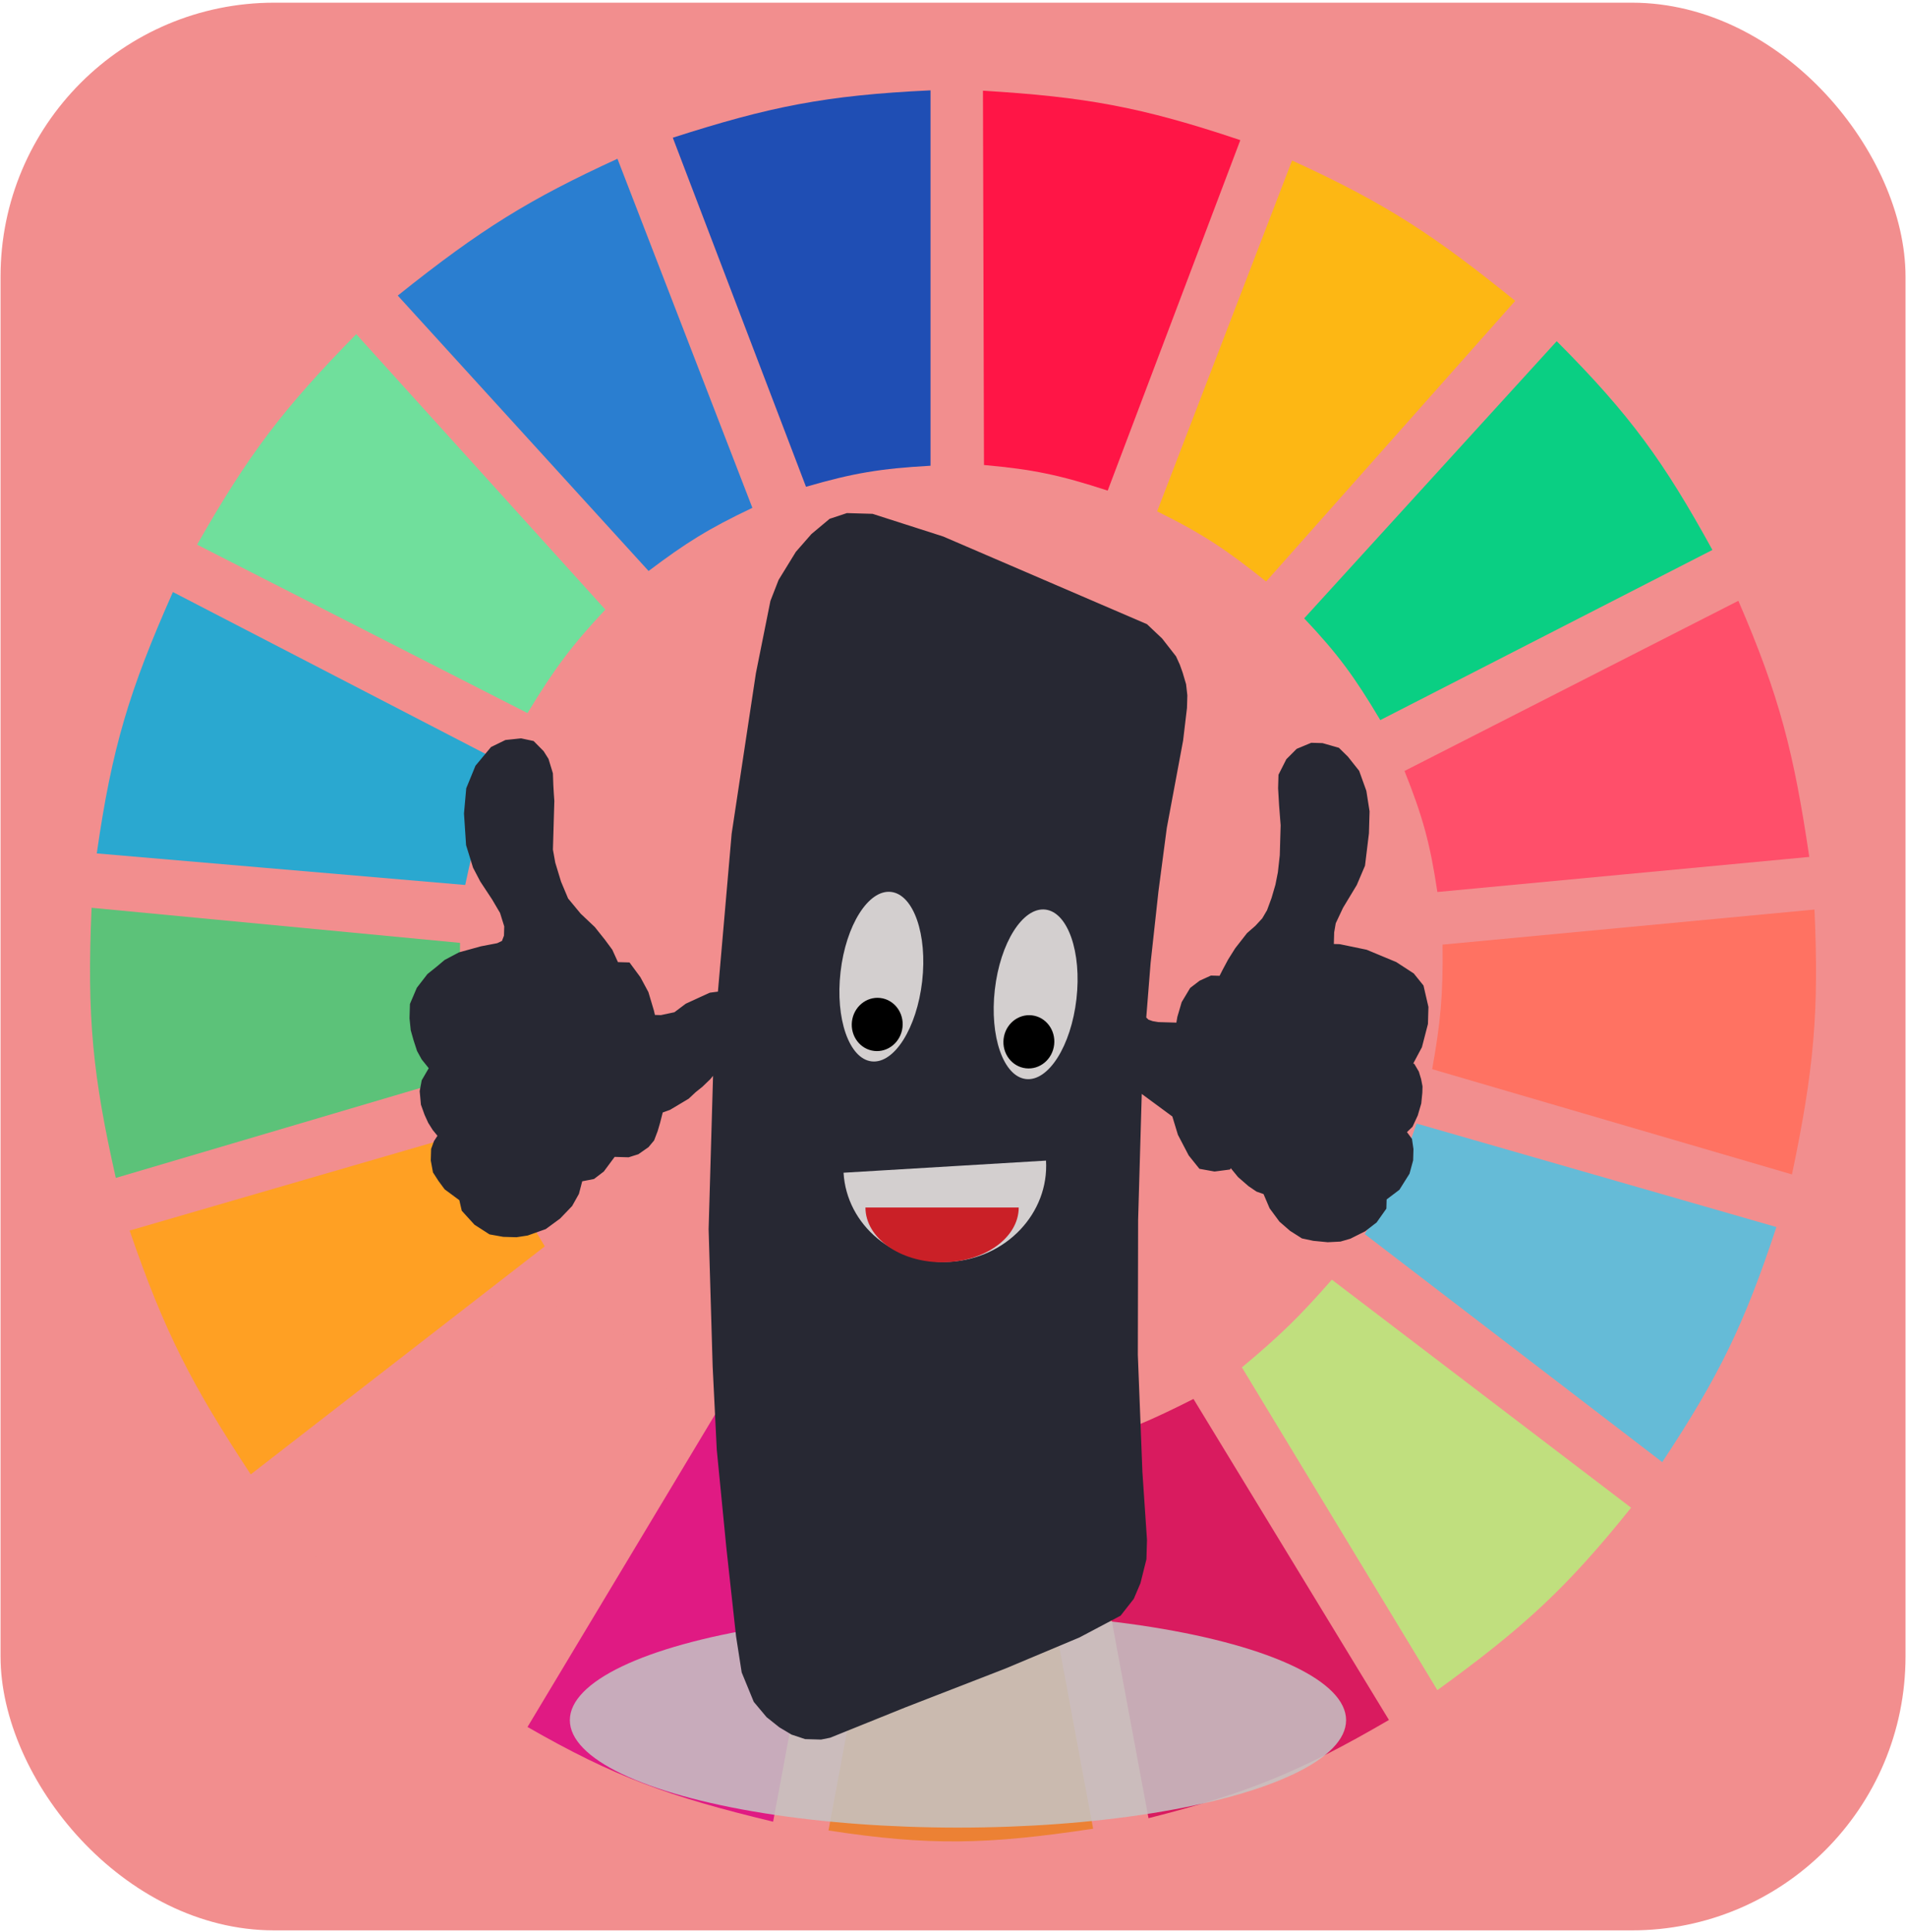 <svg width="686" height="695" viewBox="0 0 686 695" fill="none" xmlns="http://www.w3.org/2000/svg">
<rect x="0.197" y="0.965" width="685.626" height="693.507" rx="98.51" fill="#F28E8E"/>
<path d="M290.092 175.127L242.153 49.542C276.964 38.365 297.12 34.276 334.918 32.503V167.554C316.953 168.561 307.11 170.183 290.092 175.127Z" fill="#1F4EB4"/>
<path d="M354.149 167.291L353.781 32.634C390.232 34.841 410.493 38.343 446.41 50.415L398.676 176.501C381.547 170.917 371.784 168.856 354.149 167.291Z" fill="#FF1546"/>
<path d="M416.473 183.961L465.034 57.746C499.56 73.499 516.708 85.101 545.347 108.232L455.695 209.204C441.676 197.999 433.292 192.259 416.473 183.961Z" fill="#FDB714"/>
<path d="M469.395 222.457L560.291 122.747C586.956 149.488 598.861 166.13 616.323 197.845L496.788 259.06C487.556 243.564 481.683 235.454 469.395 222.457Z" fill="#0ACF83"/>
<path d="M505.505 277.361L625.663 216.146C640.552 250.538 645.636 270.875 651.189 308.284L517.334 320.905C514.709 303.445 512.117 293.919 505.505 277.361Z" fill="#FF4F6A"/>
<path d="M515.464 384.644C518.461 367.877 519.416 358.134 519.199 339.837L653.054 327.216C654.716 363.902 652.89 384.75 644.96 422.508L515.464 384.644Z" fill="#FF7262"/>
<path d="M491.183 443.965C499.96 429.549 504.092 420.881 509.86 404.208L639.357 441.441C627.77 476.465 618.778 494.982 598.266 526.005L491.183 443.965Z" fill="#65BBD7"/>
<path d="M587.061 542.413L479.355 460.373C467.521 473.868 460.41 480.744 446.98 491.927L517.332 608.045C548.487 585.466 563.933 571.229 587.061 542.413Z" fill="#C0DF7E"/>
<path d="M499.901 618.773L429.549 503.286C414.286 510.999 405.347 514.813 388.459 520.325L413.362 654.113C449.04 645.119 468 637.344 499.901 618.773Z" fill="#D91B5F"/>
<path d="M323.088 525.374C340.834 526.536 350.785 526.189 368.536 524.112L393.439 657.9C355.376 663.635 334.461 664.106 298.185 658.531L323.088 525.374Z" fill="#EC8134"/>
<path d="M189.855 621.298L259.584 505.18C275.393 513.448 284.983 516.967 303.165 521.588L278.262 655.376C240.618 646.334 221.033 639.185 189.855 621.298Z" fill="#E01A83"/>
<path d="M102.07 546.199L208.531 463.528C220.403 477.497 228.124 484.161 242.773 495.082L172.422 610.569C141.628 589.284 125.856 575.619 102.07 546.199Z" fill="#F28E8E"/>
<path d="M90.243 530.423C69.066 498.271 59.184 479.238 46.662 442.703L174.914 405.47C181.319 422.72 186.177 432.056 196.081 448.383L90.243 530.423Z" fill="#FFA023"/>
<path d="M41.681 423.771C33.442 387.248 31.21 366.063 32.965 326.585L165.574 339.206C165.235 358.757 166.279 368.92 169.932 385.906L41.681 423.771Z" fill="#5CC279"/>
<path d="M34.833 307.022L167.443 318.381C171.122 300.985 173.88 291.301 180.517 274.206L62.227 212.991C46.505 248.451 40.271 268.982 34.833 307.022Z" fill="#2AA8D0"/>
<path d="M70.943 195.952C89.479 163.318 102.107 146.812 128.221 120.223L217.872 219.302C205.741 232.268 199.622 240.441 189.856 256.536L70.943 195.952Z" fill="#70DF9C"/>
<path d="M233.437 205.418C246.887 195.281 254.98 190.205 270.792 182.699L222.231 57.115C190.631 71.63 173.281 82.255 143.163 106.339L233.437 205.418Z" fill="#2A7ED0"/>
<ellipse cx="344.788" cy="618.849" rx="139.691" ry="38.649" fill="#C4C4C4" fill-opacity="0.85"/>
<path d="M197.186 300.489L197.407 292.848L197.541 288.197L197.357 285.532L197.183 282.534L197.038 278.54L195.608 273.844L194.111 271.473L191.069 268.393L187.439 267.623L182.466 268.144L177.967 270.342L172.832 276.511L169.743 284.069L168.972 292.691L169.698 303.685L172.084 311.401L174.557 316.127L178.806 322.568L181.79 327.641L183.462 333.01L183.346 336.996L182.217 339.956L179.572 341.21L173.538 342.365L165.91 344.472L161.141 346.994L158.467 349.245L155.262 351.812L151.738 356.365L149.499 361.62L149.365 366.271L149.771 370.273L150.718 373.625L151.916 377.317L153.403 380.02L156.677 384.105L156.127 385.086L153.655 389.337L153.038 392.645L153.435 396.979L154.642 400.338L155.869 403.034L157.366 405.405L159.886 408.47L157.975 411.407L157.126 413.71L157.02 417.364L157.697 421.041L159.445 423.752L161.453 426.47L167.073 430.622L168.001 434.639L172.047 439.078L176.914 442.212L181.327 443.004L185.758 443.132L189.427 442.573L195.49 440.421L200.289 436.902L204.324 432.696L206.524 428.77L207.991 423.16L208.513 423.175L212.973 422.306L215.908 420.064L218.08 417.134L220.252 414.204L225.987 414.37L228.884 413.456L232.079 411.221L233.701 409.273L234.83 406.313L235.699 403.346L236.876 398.725L240.303 397.494L244.02 395.274L246.675 393.688L249.088 391.43L251.492 389.505L254.176 386.923L256.068 384.65L258.79 380.738L257.014 442.199L258.461 491.45L259.943 521.418L263.367 556.429L266.877 588.45L268.858 601.142L273.002 611.236L277.29 616.348L281.625 619.798L285.729 622.244L290.123 623.701L295.337 623.852L298.223 623.27L325.15 612.411L361.036 598.486L387.712 587.287L402.02 579.72L406.354 574.193L408.593 568.938L410.658 560.685L410.85 554.041L409.205 529.721L407.557 487.446L407.655 438.905L409.076 389.736L423.638 400.465L425.782 407.509L429.491 414.599L432.765 418.683L437.177 419.476L441.368 418.932L443.047 414.99L444.496 419.022L447.017 422.088L450.58 425.183L453.139 426.919L456.238 428.007L458.682 433.73L461.946 438.146L465.51 441.242L469.353 443.68L472.983 444.45L477.927 444.926L482.108 444.714L485.265 443.808L490.295 441.293L494.031 438.409L497.023 434.173L497.129 430.518L502.197 426.675L505.479 421.45L506.647 417.161L506.752 413.506L506.317 410.501L504.811 408.463L503.005 407.746L504.077 406.779L506.76 404.197L508.43 400.588L509.588 396.631L509.955 392.984L510.012 390.991L509.558 388.65L508.843 386.302L507.848 384.611L504.199 384.506L506.612 382.248L509.923 376.026L511.978 368.106L512.141 362.458L510.518 355.429L507.495 351.684L501.605 347.856L491.292 343.568L481.955 341.636L478.045 341.523L478.122 338.865L478.228 335.211L478.855 331.571L481.634 325.667L486.567 317.497L489.366 310.928L490.735 299.662L490.956 292.021L489.854 285.007L487.439 278.287L483.663 273.523L480.872 270.783L475.697 269.303L472.308 269.205L467.818 271.071L464.594 274.302L462.104 279.218L461.979 283.537L462.327 289.532L462.898 296.863L462.582 307.826L461.878 314.123L460.961 318.752L459.514 323.697L457.815 328.303L455.894 331.573L453.201 334.487L450.257 337.062L446.193 342.265L443.731 346.184L441.801 349.785L440.14 353.062L439.098 353.032L436.23 352.949L432.793 354.512L429.858 356.755L427.117 361.331L425.669 366.276L425.042 369.916L424 369.886L421.393 369.81L419.046 369.742L416.7 369.675L414.364 369.275L412.297 368.55L410.52 366.836L412.158 346.269L414.993 320.416L418.001 297.561L423.867 266.143L425.246 254.545L425.37 250.227L424.955 246.557L423.766 242.533L422.8 239.845L421.574 237.149L416.793 231.026L411.714 226.225L338.783 194.857L313.707 186.818L305.104 186.569L299.571 188.404L293.422 193.546L288.026 199.708L282.002 209.509L279.184 216.742L274.004 242.527L265.294 300.13L260.216 358.502L256.025 359.046L252.588 360.609L247.829 362.799L243.561 366.001L238.048 367.172L234.138 367.059L233.442 364.046L231.539 357.674L228.816 352.608L225.551 348.191L221.12 348.063L218.666 342.672L216.155 339.274L212.631 334.85L207.551 330.048L202.761 324.257L200.076 317.862L197.931 310.818L197.033 305.805L197.186 300.489Z" fill="#272833" stroke="#272833" stroke-width="3.94"/>
<path d="M303.606 421.895C304.708 440.789 321.914 455.131 342.037 453.929C362.16 452.727 377.581 436.434 376.479 417.54L303.606 421.895Z" fill="#D3CFCF"/>
<path d="M311.487 434.407C311.487 445.288 323.838 454.109 339.069 454.109C354.304 454.109 366.653 445.287 366.653 434.407H311.487Z" fill="#CA2027"/>
<path d="M313.724 381.843C321.836 382.771 329.973 369.875 331.9 353.039C333.826 336.202 328.812 321.802 320.7 320.873C312.588 319.945 304.45 332.841 302.524 349.677C300.597 366.514 305.612 380.914 313.724 381.843Z" fill="#D3CFCF"/>
<path d="M369.255 388.196C377.367 389.124 385.505 376.228 387.431 359.392C389.357 342.556 384.343 328.155 376.231 327.227C368.119 326.299 359.981 339.195 358.055 356.031C356.129 372.867 361.143 387.268 369.255 388.196Z" fill="#D3CFCF"/>
<ellipse cx="315.724" cy="368.558" rx="9.157" ry="9.588" transform="rotate(6.527 315.724 368.558)" fill="black"/>
<ellipse cx="370.308" cy="374.803" rx="9.157" ry="9.588" transform="rotate(6.527 370.308 374.803)" fill="black"/>
</svg>
